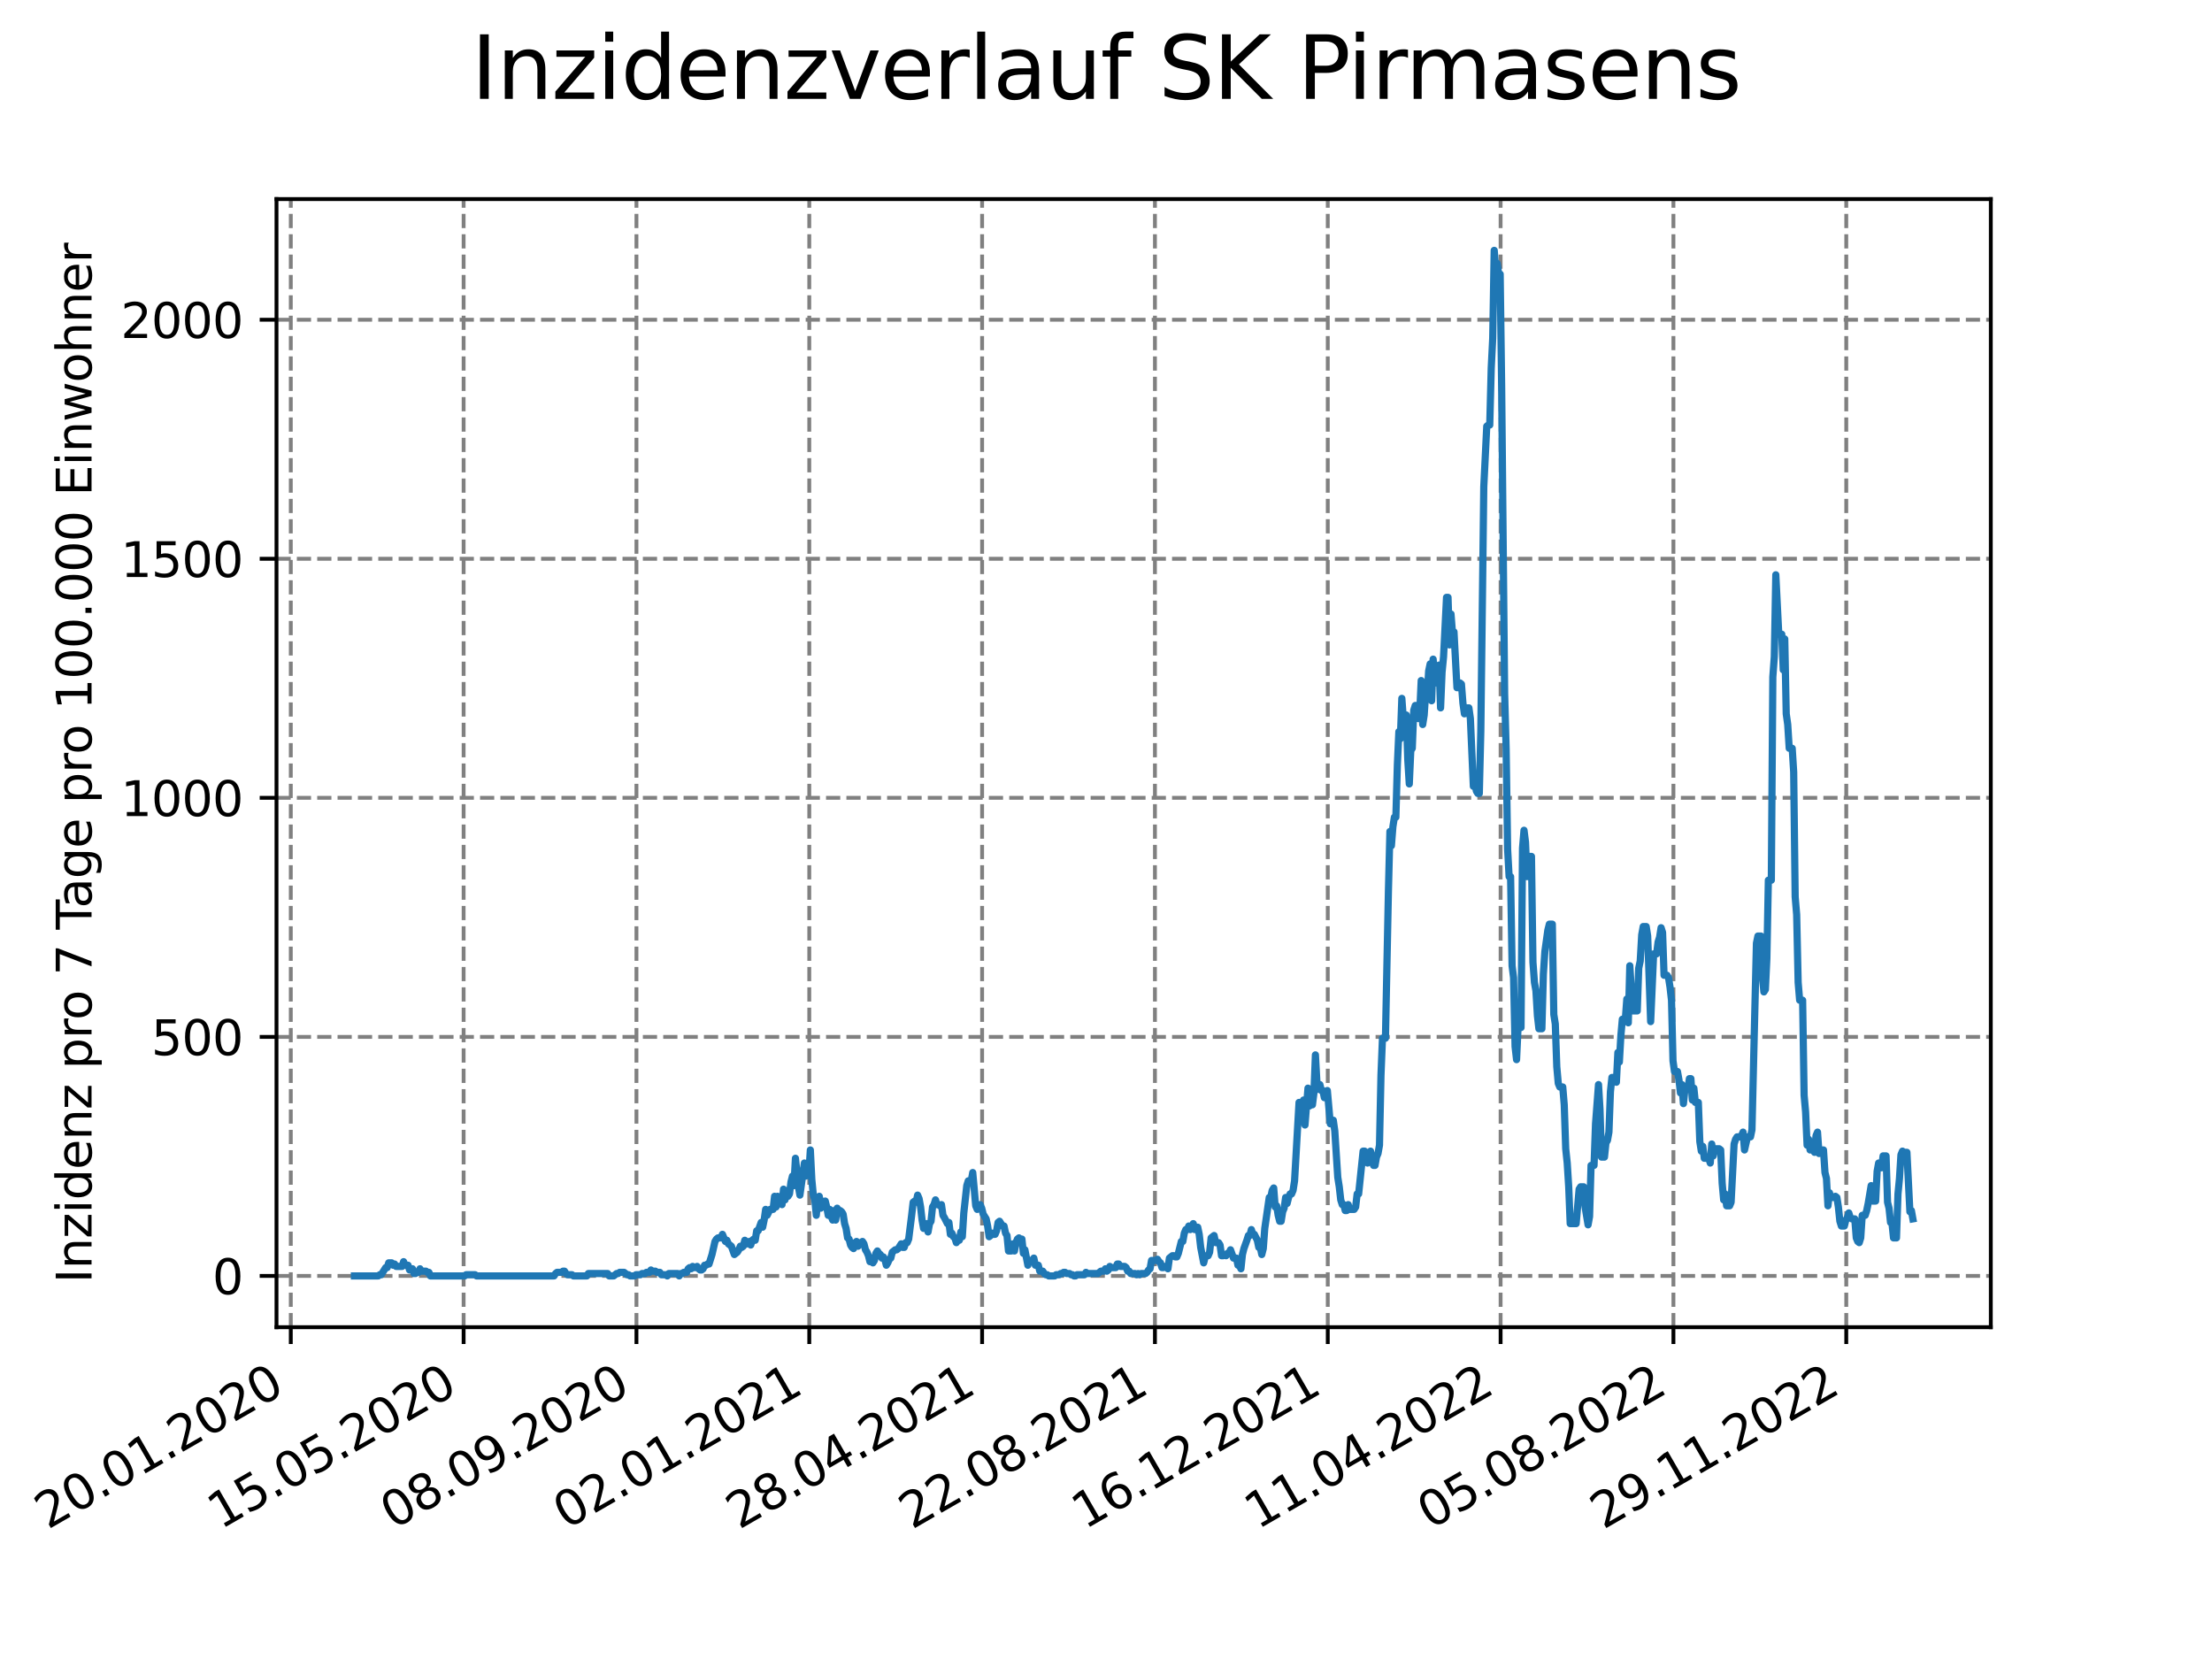 <?xml version="1.0" encoding="utf-8" standalone="no"?>
<!DOCTYPE svg PUBLIC "-//W3C//DTD SVG 1.1//EN"
  "http://www.w3.org/Graphics/SVG/1.1/DTD/svg11.dtd">
<svg xmlns:xlink="http://www.w3.org/1999/xlink" width="460.8pt" height="345.6pt" viewBox="0 0 460.8 345.6" xmlns="http://www.w3.org/2000/svg" version="1.1">
 <defs>
  <style type="text/css">*{stroke-linejoin: round; stroke-linecap: butt}</style>
 </defs>
 <g id="figure_1">
  <g id="patch_1">
   <path d="M 0 345.6 
L 460.8 345.6 
L 460.8 0 
L 0 0 
z
" style="fill: #ffffff"/>
  </g>
  <g id="axes_1">
   <g id="patch_2">
    <path d="M 57.6 276.48 
L 414.72 276.48 
L 414.72 41.472 
L 57.6 41.472 
z
" style="fill: #ffffff"/>
   </g>
   <g id="matplotlib.axis_1">
    <g id="xtick_1">
     <g id="line2d_1">
      <path d="M 60.577 276.48 
L 60.577 41.472 
" clip-path="url(#p8e676307d8)" style="fill: none; stroke-dasharray: 2.96,1.28; stroke-dashoffset: 0; stroke: #808080; stroke-width: 0.8"/>
     </g>
     <g id="line2d_2">
      <defs>
       <path id="m6c4a9c443d" d="M 0 0 
L 0 3.5 
" style="stroke: #000000; stroke-width: 0.8"/>
      </defs>
      <g>
       <use xlink:href="#m6c4a9c443d" x="60.577" y="276.48" style="stroke: #000000; stroke-width: 0.8"/>
      </g>
     </g>
     <g id="text_1">
      <!-- 20.01.2020 -->
      <g transform="translate(9.952 318.689) rotate(-30) scale(0.1 -0.1)">
       <defs>
        <path id="DejaVuSans-32" d="M 1228 531 
L 3431 531 
L 3431 0 
L 469 0 
L 469 531 
Q 828 903 1448 1529 
Q 2069 2156 2228 2338 
Q 2531 2678 2651 2914 
Q 2772 3150 2772 3378 
Q 2772 3750 2511 3984 
Q 2250 4219 1831 4219 
Q 1534 4219 1204 4116 
Q 875 4013 500 3803 
L 500 4441 
Q 881 4594 1212 4672 
Q 1544 4750 1819 4750 
Q 2544 4750 2975 4387 
Q 3406 4025 3406 3419 
Q 3406 3131 3298 2873 
Q 3191 2616 2906 2266 
Q 2828 2175 2409 1742 
Q 1991 1309 1228 531 
z
" transform="scale(0.016)"/>
        <path id="DejaVuSans-30" d="M 2034 4250 
Q 1547 4250 1301 3770 
Q 1056 3291 1056 2328 
Q 1056 1369 1301 889 
Q 1547 409 2034 409 
Q 2525 409 2770 889 
Q 3016 1369 3016 2328 
Q 3016 3291 2770 3770 
Q 2525 4250 2034 4250 
z
M 2034 4750 
Q 2819 4750 3233 4129 
Q 3647 3509 3647 2328 
Q 3647 1150 3233 529 
Q 2819 -91 2034 -91 
Q 1250 -91 836 529 
Q 422 1150 422 2328 
Q 422 3509 836 4129 
Q 1250 4750 2034 4750 
z
" transform="scale(0.016)"/>
        <path id="DejaVuSans-2e" d="M 684 794 
L 1344 794 
L 1344 0 
L 684 0 
L 684 794 
z
" transform="scale(0.016)"/>
        <path id="DejaVuSans-31" d="M 794 531 
L 1825 531 
L 1825 4091 
L 703 3866 
L 703 4441 
L 1819 4666 
L 2450 4666 
L 2450 531 
L 3481 531 
L 3481 0 
L 794 0 
L 794 531 
z
" transform="scale(0.016)"/>
       </defs>
       <use xlink:href="#DejaVuSans-32"/>
       <use xlink:href="#DejaVuSans-30" x="63.623"/>
       <use xlink:href="#DejaVuSans-2e" x="127.246"/>
       <use xlink:href="#DejaVuSans-30" x="159.033"/>
       <use xlink:href="#DejaVuSans-31" x="222.656"/>
       <use xlink:href="#DejaVuSans-2e" x="286.279"/>
       <use xlink:href="#DejaVuSans-32" x="318.066"/>
       <use xlink:href="#DejaVuSans-30" x="381.689"/>
       <use xlink:href="#DejaVuSans-32" x="445.312"/>
       <use xlink:href="#DejaVuSans-30" x="508.936"/>
      </g>
     </g>
    </g>
    <g id="xtick_2">
     <g id="line2d_3">
      <path d="M 96.581 276.48 
L 96.581 41.472 
" clip-path="url(#p8e676307d8)" style="fill: none; stroke-dasharray: 2.96,1.28; stroke-dashoffset: 0; stroke: #808080; stroke-width: 0.8"/>
     </g>
     <g id="line2d_4">
      <g>
       <use xlink:href="#m6c4a9c443d" x="96.581" y="276.48" style="stroke: #000000; stroke-width: 0.8"/>
      </g>
     </g>
     <g id="text_2">
      <!-- 15.05.2020 -->
      <g transform="translate(45.956 318.689) rotate(-30) scale(0.1 -0.1)">
       <defs>
        <path id="DejaVuSans-35" d="M 691 4666 
L 3169 4666 
L 3169 4134 
L 1269 4134 
L 1269 2991 
Q 1406 3038 1543 3061 
Q 1681 3084 1819 3084 
Q 2600 3084 3056 2656 
Q 3513 2228 3513 1497 
Q 3513 744 3044 326 
Q 2575 -91 1722 -91 
Q 1428 -91 1123 -41 
Q 819 9 494 109 
L 494 744 
Q 775 591 1075 516 
Q 1375 441 1709 441 
Q 2250 441 2565 725 
Q 2881 1009 2881 1497 
Q 2881 1984 2565 2268 
Q 2250 2553 1709 2553 
Q 1456 2553 1204 2497 
Q 953 2441 691 2322 
L 691 4666 
z
" transform="scale(0.016)"/>
       </defs>
       <use xlink:href="#DejaVuSans-31"/>
       <use xlink:href="#DejaVuSans-35" x="63.623"/>
       <use xlink:href="#DejaVuSans-2e" x="127.246"/>
       <use xlink:href="#DejaVuSans-30" x="159.033"/>
       <use xlink:href="#DejaVuSans-35" x="222.656"/>
       <use xlink:href="#DejaVuSans-2e" x="286.279"/>
       <use xlink:href="#DejaVuSans-32" x="318.066"/>
       <use xlink:href="#DejaVuSans-30" x="381.689"/>
       <use xlink:href="#DejaVuSans-32" x="445.312"/>
       <use xlink:href="#DejaVuSans-30" x="508.936"/>
      </g>
     </g>
    </g>
    <g id="xtick_3">
     <g id="line2d_5">
      <path d="M 132.585 276.48 
L 132.585 41.472 
" clip-path="url(#p8e676307d8)" style="fill: none; stroke-dasharray: 2.96,1.28; stroke-dashoffset: 0; stroke: #808080; stroke-width: 0.8"/>
     </g>
     <g id="line2d_6">
      <g>
       <use xlink:href="#m6c4a9c443d" x="132.585" y="276.48" style="stroke: #000000; stroke-width: 0.8"/>
      </g>
     </g>
     <g id="text_3">
      <!-- 08.09.2020 -->
      <g transform="translate(81.959 318.689) rotate(-30) scale(0.1 -0.1)">
       <defs>
        <path id="DejaVuSans-38" d="M 2034 2216 
Q 1584 2216 1326 1975 
Q 1069 1734 1069 1313 
Q 1069 891 1326 650 
Q 1584 409 2034 409 
Q 2484 409 2743 651 
Q 3003 894 3003 1313 
Q 3003 1734 2745 1975 
Q 2488 2216 2034 2216 
z
M 1403 2484 
Q 997 2584 770 2862 
Q 544 3141 544 3541 
Q 544 4100 942 4425 
Q 1341 4750 2034 4750 
Q 2731 4750 3128 4425 
Q 3525 4100 3525 3541 
Q 3525 3141 3298 2862 
Q 3072 2584 2669 2484 
Q 3125 2378 3379 2068 
Q 3634 1759 3634 1313 
Q 3634 634 3220 271 
Q 2806 -91 2034 -91 
Q 1263 -91 848 271 
Q 434 634 434 1313 
Q 434 1759 690 2068 
Q 947 2378 1403 2484 
z
M 1172 3481 
Q 1172 3119 1398 2916 
Q 1625 2713 2034 2713 
Q 2441 2713 2670 2916 
Q 2900 3119 2900 3481 
Q 2900 3844 2670 4047 
Q 2441 4250 2034 4250 
Q 1625 4250 1398 4047 
Q 1172 3844 1172 3481 
z
" transform="scale(0.016)"/>
        <path id="DejaVuSans-39" d="M 703 97 
L 703 672 
Q 941 559 1184 500 
Q 1428 441 1663 441 
Q 2288 441 2617 861 
Q 2947 1281 2994 2138 
Q 2813 1869 2534 1725 
Q 2256 1581 1919 1581 
Q 1219 1581 811 2004 
Q 403 2428 403 3163 
Q 403 3881 828 4315 
Q 1253 4750 1959 4750 
Q 2769 4750 3195 4129 
Q 3622 3509 3622 2328 
Q 3622 1225 3098 567 
Q 2575 -91 1691 -91 
Q 1453 -91 1209 -44 
Q 966 3 703 97 
z
M 1959 2075 
Q 2384 2075 2632 2365 
Q 2881 2656 2881 3163 
Q 2881 3666 2632 3958 
Q 2384 4250 1959 4250 
Q 1534 4250 1286 3958 
Q 1038 3666 1038 3163 
Q 1038 2656 1286 2365 
Q 1534 2075 1959 2075 
z
" transform="scale(0.016)"/>
       </defs>
       <use xlink:href="#DejaVuSans-30"/>
       <use xlink:href="#DejaVuSans-38" x="63.623"/>
       <use xlink:href="#DejaVuSans-2e" x="127.246"/>
       <use xlink:href="#DejaVuSans-30" x="159.033"/>
       <use xlink:href="#DejaVuSans-39" x="222.656"/>
       <use xlink:href="#DejaVuSans-2e" x="286.279"/>
       <use xlink:href="#DejaVuSans-32" x="318.066"/>
       <use xlink:href="#DejaVuSans-30" x="381.689"/>
       <use xlink:href="#DejaVuSans-32" x="445.312"/>
       <use xlink:href="#DejaVuSans-30" x="508.936"/>
      </g>
     </g>
    </g>
    <g id="xtick_4">
     <g id="line2d_7">
      <path d="M 168.588 276.48 
L 168.588 41.472 
" clip-path="url(#p8e676307d8)" style="fill: none; stroke-dasharray: 2.96,1.28; stroke-dashoffset: 0; stroke: #808080; stroke-width: 0.8"/>
     </g>
     <g id="line2d_8">
      <g>
       <use xlink:href="#m6c4a9c443d" x="168.588" y="276.48" style="stroke: #000000; stroke-width: 0.8"/>
      </g>
     </g>
     <g id="text_4">
      <!-- 02.01.2021 -->
      <g transform="translate(117.963 318.689) rotate(-30) scale(0.1 -0.1)">
       <use xlink:href="#DejaVuSans-30"/>
       <use xlink:href="#DejaVuSans-32" x="63.623"/>
       <use xlink:href="#DejaVuSans-2e" x="127.246"/>
       <use xlink:href="#DejaVuSans-30" x="159.033"/>
       <use xlink:href="#DejaVuSans-31" x="222.656"/>
       <use xlink:href="#DejaVuSans-2e" x="286.279"/>
       <use xlink:href="#DejaVuSans-32" x="318.066"/>
       <use xlink:href="#DejaVuSans-30" x="381.689"/>
       <use xlink:href="#DejaVuSans-32" x="445.312"/>
       <use xlink:href="#DejaVuSans-31" x="508.936"/>
      </g>
     </g>
    </g>
    <g id="xtick_5">
     <g id="line2d_9">
      <path d="M 204.592 276.48 
L 204.592 41.472 
" clip-path="url(#p8e676307d8)" style="fill: none; stroke-dasharray: 2.96,1.28; stroke-dashoffset: 0; stroke: #808080; stroke-width: 0.8"/>
     </g>
     <g id="line2d_10">
      <g>
       <use xlink:href="#m6c4a9c443d" x="204.592" y="276.48" style="stroke: #000000; stroke-width: 0.8"/>
      </g>
     </g>
     <g id="text_5">
      <!-- 28.04.2021 -->
      <g transform="translate(153.967 318.689) rotate(-30) scale(0.1 -0.1)">
       <defs>
        <path id="DejaVuSans-34" d="M 2419 4116 
L 825 1625 
L 2419 1625 
L 2419 4116 
z
M 2253 4666 
L 3047 4666 
L 3047 1625 
L 3713 1625 
L 3713 1100 
L 3047 1100 
L 3047 0 
L 2419 0 
L 2419 1100 
L 313 1100 
L 313 1709 
L 2253 4666 
z
" transform="scale(0.016)"/>
       </defs>
       <use xlink:href="#DejaVuSans-32"/>
       <use xlink:href="#DejaVuSans-38" x="63.623"/>
       <use xlink:href="#DejaVuSans-2e" x="127.246"/>
       <use xlink:href="#DejaVuSans-30" x="159.033"/>
       <use xlink:href="#DejaVuSans-34" x="222.656"/>
       <use xlink:href="#DejaVuSans-2e" x="286.279"/>
       <use xlink:href="#DejaVuSans-32" x="318.066"/>
       <use xlink:href="#DejaVuSans-30" x="381.689"/>
       <use xlink:href="#DejaVuSans-32" x="445.312"/>
       <use xlink:href="#DejaVuSans-31" x="508.936"/>
      </g>
     </g>
    </g>
    <g id="xtick_6">
     <g id="line2d_11">
      <path d="M 240.596 276.48 
L 240.596 41.472 
" clip-path="url(#p8e676307d8)" style="fill: none; stroke-dasharray: 2.96,1.28; stroke-dashoffset: 0; stroke: #808080; stroke-width: 0.8"/>
     </g>
     <g id="line2d_12">
      <g>
       <use xlink:href="#m6c4a9c443d" x="240.596" y="276.48" style="stroke: #000000; stroke-width: 0.8"/>
      </g>
     </g>
     <g id="text_6">
      <!-- 22.08.2021 -->
      <g transform="translate(189.971 318.689) rotate(-30) scale(0.1 -0.1)">
       <use xlink:href="#DejaVuSans-32"/>
       <use xlink:href="#DejaVuSans-32" x="63.623"/>
       <use xlink:href="#DejaVuSans-2e" x="127.246"/>
       <use xlink:href="#DejaVuSans-30" x="159.033"/>
       <use xlink:href="#DejaVuSans-38" x="222.656"/>
       <use xlink:href="#DejaVuSans-2e" x="286.279"/>
       <use xlink:href="#DejaVuSans-32" x="318.066"/>
       <use xlink:href="#DejaVuSans-30" x="381.689"/>
       <use xlink:href="#DejaVuSans-32" x="445.312"/>
       <use xlink:href="#DejaVuSans-31" x="508.936"/>
      </g>
     </g>
    </g>
    <g id="xtick_7">
     <g id="line2d_13">
      <path d="M 276.6 276.48 
L 276.6 41.472 
" clip-path="url(#p8e676307d8)" style="fill: none; stroke-dasharray: 2.96,1.28; stroke-dashoffset: 0; stroke: #808080; stroke-width: 0.8"/>
     </g>
     <g id="line2d_14">
      <g>
       <use xlink:href="#m6c4a9c443d" x="276.6" y="276.48" style="stroke: #000000; stroke-width: 0.8"/>
      </g>
     </g>
     <g id="text_7">
      <!-- 16.12.2021 -->
      <g transform="translate(225.974 318.689) rotate(-30) scale(0.1 -0.1)">
       <defs>
        <path id="DejaVuSans-36" d="M 2113 2584 
Q 1688 2584 1439 2293 
Q 1191 2003 1191 1497 
Q 1191 994 1439 701 
Q 1688 409 2113 409 
Q 2538 409 2786 701 
Q 3034 994 3034 1497 
Q 3034 2003 2786 2293 
Q 2538 2584 2113 2584 
z
M 3366 4563 
L 3366 3988 
Q 3128 4100 2886 4159 
Q 2644 4219 2406 4219 
Q 1781 4219 1451 3797 
Q 1122 3375 1075 2522 
Q 1259 2794 1537 2939 
Q 1816 3084 2150 3084 
Q 2853 3084 3261 2657 
Q 3669 2231 3669 1497 
Q 3669 778 3244 343 
Q 2819 -91 2113 -91 
Q 1303 -91 875 529 
Q 447 1150 447 2328 
Q 447 3434 972 4092 
Q 1497 4750 2381 4750 
Q 2619 4750 2861 4703 
Q 3103 4656 3366 4563 
z
" transform="scale(0.016)"/>
       </defs>
       <use xlink:href="#DejaVuSans-31"/>
       <use xlink:href="#DejaVuSans-36" x="63.623"/>
       <use xlink:href="#DejaVuSans-2e" x="127.246"/>
       <use xlink:href="#DejaVuSans-31" x="159.033"/>
       <use xlink:href="#DejaVuSans-32" x="222.656"/>
       <use xlink:href="#DejaVuSans-2e" x="286.279"/>
       <use xlink:href="#DejaVuSans-32" x="318.066"/>
       <use xlink:href="#DejaVuSans-30" x="381.689"/>
       <use xlink:href="#DejaVuSans-32" x="445.312"/>
       <use xlink:href="#DejaVuSans-31" x="508.936"/>
      </g>
     </g>
    </g>
    <g id="xtick_8">
     <g id="line2d_15">
      <path d="M 312.603 276.48 
L 312.603 41.472 
" clip-path="url(#p8e676307d8)" style="fill: none; stroke-dasharray: 2.96,1.28; stroke-dashoffset: 0; stroke: #808080; stroke-width: 0.8"/>
     </g>
     <g id="line2d_16">
      <g>
       <use xlink:href="#m6c4a9c443d" x="312.603" y="276.48" style="stroke: #000000; stroke-width: 0.8"/>
      </g>
     </g>
     <g id="text_8">
      <!-- 11.04.2022 -->
      <g transform="translate(261.978 318.689) rotate(-30) scale(0.1 -0.1)">
       <use xlink:href="#DejaVuSans-31"/>
       <use xlink:href="#DejaVuSans-31" x="63.623"/>
       <use xlink:href="#DejaVuSans-2e" x="127.246"/>
       <use xlink:href="#DejaVuSans-30" x="159.033"/>
       <use xlink:href="#DejaVuSans-34" x="222.656"/>
       <use xlink:href="#DejaVuSans-2e" x="286.279"/>
       <use xlink:href="#DejaVuSans-32" x="318.066"/>
       <use xlink:href="#DejaVuSans-30" x="381.689"/>
       <use xlink:href="#DejaVuSans-32" x="445.312"/>
       <use xlink:href="#DejaVuSans-32" x="508.936"/>
      </g>
     </g>
    </g>
    <g id="xtick_9">
     <g id="line2d_17">
      <path d="M 348.607 276.48 
L 348.607 41.472 
" clip-path="url(#p8e676307d8)" style="fill: none; stroke-dasharray: 2.96,1.28; stroke-dashoffset: 0; stroke: #808080; stroke-width: 0.8"/>
     </g>
     <g id="line2d_18">
      <g>
       <use xlink:href="#m6c4a9c443d" x="348.607" y="276.48" style="stroke: #000000; stroke-width: 0.8"/>
      </g>
     </g>
     <g id="text_9">
      <!-- 05.08.2022 -->
      <g transform="translate(297.982 318.689) rotate(-30) scale(0.1 -0.1)">
       <use xlink:href="#DejaVuSans-30"/>
       <use xlink:href="#DejaVuSans-35" x="63.623"/>
       <use xlink:href="#DejaVuSans-2e" x="127.246"/>
       <use xlink:href="#DejaVuSans-30" x="159.033"/>
       <use xlink:href="#DejaVuSans-38" x="222.656"/>
       <use xlink:href="#DejaVuSans-2e" x="286.279"/>
       <use xlink:href="#DejaVuSans-32" x="318.066"/>
       <use xlink:href="#DejaVuSans-30" x="381.689"/>
       <use xlink:href="#DejaVuSans-32" x="445.312"/>
       <use xlink:href="#DejaVuSans-32" x="508.936"/>
      </g>
     </g>
    </g>
    <g id="xtick_10">
     <g id="line2d_19">
      <path d="M 384.611 276.48 
L 384.611 41.472 
" clip-path="url(#p8e676307d8)" style="fill: none; stroke-dasharray: 2.96,1.28; stroke-dashoffset: 0; stroke: #808080; stroke-width: 0.8"/>
     </g>
     <g id="line2d_20">
      <g>
       <use xlink:href="#m6c4a9c443d" x="384.611" y="276.48" style="stroke: #000000; stroke-width: 0.8"/>
      </g>
     </g>
     <g id="text_10">
      <!-- 29.11.2022 -->
      <g transform="translate(333.986 318.689) rotate(-30) scale(0.1 -0.1)">
       <use xlink:href="#DejaVuSans-32"/>
       <use xlink:href="#DejaVuSans-39" x="63.623"/>
       <use xlink:href="#DejaVuSans-2e" x="127.246"/>
       <use xlink:href="#DejaVuSans-31" x="159.033"/>
       <use xlink:href="#DejaVuSans-31" x="222.656"/>
       <use xlink:href="#DejaVuSans-2e" x="286.279"/>
       <use xlink:href="#DejaVuSans-32" x="318.066"/>
       <use xlink:href="#DejaVuSans-30" x="381.689"/>
       <use xlink:href="#DejaVuSans-32" x="445.312"/>
       <use xlink:href="#DejaVuSans-32" x="508.936"/>
      </g>
     </g>
    </g>
   </g>
   <g id="matplotlib.axis_2">
    <g id="ytick_1">
     <g id="line2d_21">
      <path d="M 57.6 265.798 
L 414.72 265.798 
" clip-path="url(#p8e676307d8)" style="fill: none; stroke-dasharray: 2.96,1.28; stroke-dashoffset: 0; stroke: #808080; stroke-width: 0.8"/>
     </g>
     <g id="line2d_22">
      <defs>
       <path id="m733d2c87c8" d="M 0 0 
L -3.5 0 
" style="stroke: #000000; stroke-width: 0.8"/>
      </defs>
      <g>
       <use xlink:href="#m733d2c87c8" x="57.6" y="265.798" style="stroke: #000000; stroke-width: 0.8"/>
      </g>
     </g>
     <g id="text_11">
      <!-- 0 -->
      <g transform="translate(44.237 269.597) scale(0.1 -0.1)">
       <use xlink:href="#DejaVuSans-30"/>
      </g>
     </g>
    </g>
    <g id="ytick_2">
     <g id="line2d_23">
      <path d="M 57.6 216 
L 414.72 216 
" clip-path="url(#p8e676307d8)" style="fill: none; stroke-dasharray: 2.96,1.28; stroke-dashoffset: 0; stroke: #808080; stroke-width: 0.8"/>
     </g>
     <g id="line2d_24">
      <g>
       <use xlink:href="#m733d2c87c8" x="57.6" y="216" style="stroke: #000000; stroke-width: 0.8"/>
      </g>
     </g>
     <g id="text_12">
      <!-- 500 -->
      <g transform="translate(31.512 219.799) scale(0.1 -0.1)">
       <use xlink:href="#DejaVuSans-35"/>
       <use xlink:href="#DejaVuSans-30" x="63.623"/>
       <use xlink:href="#DejaVuSans-30" x="127.246"/>
      </g>
     </g>
    </g>
    <g id="ytick_3">
     <g id="line2d_25">
      <path d="M 57.6 166.202 
L 414.72 166.202 
" clip-path="url(#p8e676307d8)" style="fill: none; stroke-dasharray: 2.96,1.28; stroke-dashoffset: 0; stroke: #808080; stroke-width: 0.8"/>
     </g>
     <g id="line2d_26">
      <g>
       <use xlink:href="#m733d2c87c8" x="57.6" y="166.202" style="stroke: #000000; stroke-width: 0.8"/>
      </g>
     </g>
     <g id="text_13">
      <!-- 1000 -->
      <g transform="translate(25.15 170.001) scale(0.1 -0.1)">
       <use xlink:href="#DejaVuSans-31"/>
       <use xlink:href="#DejaVuSans-30" x="63.623"/>
       <use xlink:href="#DejaVuSans-30" x="127.246"/>
       <use xlink:href="#DejaVuSans-30" x="190.869"/>
      </g>
     </g>
    </g>
    <g id="ytick_4">
     <g id="line2d_27">
      <path d="M 57.6 116.404 
L 414.72 116.404 
" clip-path="url(#p8e676307d8)" style="fill: none; stroke-dasharray: 2.96,1.28; stroke-dashoffset: 0; stroke: #808080; stroke-width: 0.8"/>
     </g>
     <g id="line2d_28">
      <g>
       <use xlink:href="#m733d2c87c8" x="57.6" y="116.404" style="stroke: #000000; stroke-width: 0.8"/>
      </g>
     </g>
     <g id="text_14">
      <!-- 1500 -->
      <g transform="translate(25.15 120.204) scale(0.1 -0.1)">
       <use xlink:href="#DejaVuSans-31"/>
       <use xlink:href="#DejaVuSans-35" x="63.623"/>
       <use xlink:href="#DejaVuSans-30" x="127.246"/>
       <use xlink:href="#DejaVuSans-30" x="190.869"/>
      </g>
     </g>
    </g>
    <g id="ytick_5">
     <g id="line2d_29">
      <path d="M 57.6 66.607 
L 414.72 66.607 
" clip-path="url(#p8e676307d8)" style="fill: none; stroke-dasharray: 2.96,1.28; stroke-dashoffset: 0; stroke: #808080; stroke-width: 0.8"/>
     </g>
     <g id="line2d_30">
      <g>
       <use xlink:href="#m733d2c87c8" x="57.6" y="66.607" style="stroke: #000000; stroke-width: 0.8"/>
      </g>
     </g>
     <g id="text_15">
      <!-- 2000 -->
      <g transform="translate(25.15 70.406) scale(0.1 -0.1)">
       <use xlink:href="#DejaVuSans-32"/>
       <use xlink:href="#DejaVuSans-30" x="63.623"/>
       <use xlink:href="#DejaVuSans-30" x="127.246"/>
       <use xlink:href="#DejaVuSans-30" x="190.869"/>
      </g>
     </g>
    </g>
    <g id="text_16">
     <!-- Inzidenz pro 7 Tage pro 100.000 Einwohner -->
     <g transform="translate(19.07 267.301) rotate(-90) scale(0.1 -0.1)">
      <defs>
       <path id="DejaVuSans-49" d="M 628 4666 
L 1259 4666 
L 1259 0 
L 628 0 
L 628 4666 
z
" transform="scale(0.016)"/>
       <path id="DejaVuSans-6e" d="M 3513 2113 
L 3513 0 
L 2938 0 
L 2938 2094 
Q 2938 2591 2744 2837 
Q 2550 3084 2163 3084 
Q 1697 3084 1428 2787 
Q 1159 2491 1159 1978 
L 1159 0 
L 581 0 
L 581 3500 
L 1159 3500 
L 1159 2956 
Q 1366 3272 1645 3428 
Q 1925 3584 2291 3584 
Q 2894 3584 3203 3211 
Q 3513 2838 3513 2113 
z
" transform="scale(0.016)"/>
       <path id="DejaVuSans-7a" d="M 353 3500 
L 3084 3500 
L 3084 2975 
L 922 459 
L 3084 459 
L 3084 0 
L 275 0 
L 275 525 
L 2438 3041 
L 353 3041 
L 353 3500 
z
" transform="scale(0.016)"/>
       <path id="DejaVuSans-69" d="M 603 3500 
L 1178 3500 
L 1178 0 
L 603 0 
L 603 3500 
z
M 603 4863 
L 1178 4863 
L 1178 4134 
L 603 4134 
L 603 4863 
z
" transform="scale(0.016)"/>
       <path id="DejaVuSans-64" d="M 2906 2969 
L 2906 4863 
L 3481 4863 
L 3481 0 
L 2906 0 
L 2906 525 
Q 2725 213 2448 61 
Q 2172 -91 1784 -91 
Q 1150 -91 751 415 
Q 353 922 353 1747 
Q 353 2572 751 3078 
Q 1150 3584 1784 3584 
Q 2172 3584 2448 3432 
Q 2725 3281 2906 2969 
z
M 947 1747 
Q 947 1113 1208 752 
Q 1469 391 1925 391 
Q 2381 391 2643 752 
Q 2906 1113 2906 1747 
Q 2906 2381 2643 2742 
Q 2381 3103 1925 3103 
Q 1469 3103 1208 2742 
Q 947 2381 947 1747 
z
" transform="scale(0.016)"/>
       <path id="DejaVuSans-65" d="M 3597 1894 
L 3597 1613 
L 953 1613 
Q 991 1019 1311 708 
Q 1631 397 2203 397 
Q 2534 397 2845 478 
Q 3156 559 3463 722 
L 3463 178 
Q 3153 47 2828 -22 
Q 2503 -91 2169 -91 
Q 1331 -91 842 396 
Q 353 884 353 1716 
Q 353 2575 817 3079 
Q 1281 3584 2069 3584 
Q 2775 3584 3186 3129 
Q 3597 2675 3597 1894 
z
M 3022 2063 
Q 3016 2534 2758 2815 
Q 2500 3097 2075 3097 
Q 1594 3097 1305 2825 
Q 1016 2553 972 2059 
L 3022 2063 
z
" transform="scale(0.016)"/>
       <path id="DejaVuSans-20" transform="scale(0.016)"/>
       <path id="DejaVuSans-70" d="M 1159 525 
L 1159 -1331 
L 581 -1331 
L 581 3500 
L 1159 3500 
L 1159 2969 
Q 1341 3281 1617 3432 
Q 1894 3584 2278 3584 
Q 2916 3584 3314 3078 
Q 3713 2572 3713 1747 
Q 3713 922 3314 415 
Q 2916 -91 2278 -91 
Q 1894 -91 1617 61 
Q 1341 213 1159 525 
z
M 3116 1747 
Q 3116 2381 2855 2742 
Q 2594 3103 2138 3103 
Q 1681 3103 1420 2742 
Q 1159 2381 1159 1747 
Q 1159 1113 1420 752 
Q 1681 391 2138 391 
Q 2594 391 2855 752 
Q 3116 1113 3116 1747 
z
" transform="scale(0.016)"/>
       <path id="DejaVuSans-72" d="M 2631 2963 
Q 2534 3019 2420 3045 
Q 2306 3072 2169 3072 
Q 1681 3072 1420 2755 
Q 1159 2438 1159 1844 
L 1159 0 
L 581 0 
L 581 3500 
L 1159 3500 
L 1159 2956 
Q 1341 3275 1631 3429 
Q 1922 3584 2338 3584 
Q 2397 3584 2469 3576 
Q 2541 3569 2628 3553 
L 2631 2963 
z
" transform="scale(0.016)"/>
       <path id="DejaVuSans-6f" d="M 1959 3097 
Q 1497 3097 1228 2736 
Q 959 2375 959 1747 
Q 959 1119 1226 758 
Q 1494 397 1959 397 
Q 2419 397 2687 759 
Q 2956 1122 2956 1747 
Q 2956 2369 2687 2733 
Q 2419 3097 1959 3097 
z
M 1959 3584 
Q 2709 3584 3137 3096 
Q 3566 2609 3566 1747 
Q 3566 888 3137 398 
Q 2709 -91 1959 -91 
Q 1206 -91 779 398 
Q 353 888 353 1747 
Q 353 2609 779 3096 
Q 1206 3584 1959 3584 
z
" transform="scale(0.016)"/>
       <path id="DejaVuSans-37" d="M 525 4666 
L 3525 4666 
L 3525 4397 
L 1831 0 
L 1172 0 
L 2766 4134 
L 525 4134 
L 525 4666 
z
" transform="scale(0.016)"/>
       <path id="DejaVuSans-54" d="M -19 4666 
L 3928 4666 
L 3928 4134 
L 2272 4134 
L 2272 0 
L 1638 0 
L 1638 4134 
L -19 4134 
L -19 4666 
z
" transform="scale(0.016)"/>
       <path id="DejaVuSans-61" d="M 2194 1759 
Q 1497 1759 1228 1600 
Q 959 1441 959 1056 
Q 959 750 1161 570 
Q 1363 391 1709 391 
Q 2188 391 2477 730 
Q 2766 1069 2766 1631 
L 2766 1759 
L 2194 1759 
z
M 3341 1997 
L 3341 0 
L 2766 0 
L 2766 531 
Q 2569 213 2275 61 
Q 1981 -91 1556 -91 
Q 1019 -91 701 211 
Q 384 513 384 1019 
Q 384 1609 779 1909 
Q 1175 2209 1959 2209 
L 2766 2209 
L 2766 2266 
Q 2766 2663 2505 2880 
Q 2244 3097 1772 3097 
Q 1472 3097 1187 3025 
Q 903 2953 641 2809 
L 641 3341 
Q 956 3463 1253 3523 
Q 1550 3584 1831 3584 
Q 2591 3584 2966 3190 
Q 3341 2797 3341 1997 
z
" transform="scale(0.016)"/>
       <path id="DejaVuSans-67" d="M 2906 1791 
Q 2906 2416 2648 2759 
Q 2391 3103 1925 3103 
Q 1463 3103 1205 2759 
Q 947 2416 947 1791 
Q 947 1169 1205 825 
Q 1463 481 1925 481 
Q 2391 481 2648 825 
Q 2906 1169 2906 1791 
z
M 3481 434 
Q 3481 -459 3084 -895 
Q 2688 -1331 1869 -1331 
Q 1566 -1331 1297 -1286 
Q 1028 -1241 775 -1147 
L 775 -588 
Q 1028 -725 1275 -790 
Q 1522 -856 1778 -856 
Q 2344 -856 2625 -561 
Q 2906 -266 2906 331 
L 2906 616 
Q 2728 306 2450 153 
Q 2172 0 1784 0 
Q 1141 0 747 490 
Q 353 981 353 1791 
Q 353 2603 747 3093 
Q 1141 3584 1784 3584 
Q 2172 3584 2450 3431 
Q 2728 3278 2906 2969 
L 2906 3500 
L 3481 3500 
L 3481 434 
z
" transform="scale(0.016)"/>
       <path id="DejaVuSans-45" d="M 628 4666 
L 3578 4666 
L 3578 4134 
L 1259 4134 
L 1259 2753 
L 3481 2753 
L 3481 2222 
L 1259 2222 
L 1259 531 
L 3634 531 
L 3634 0 
L 628 0 
L 628 4666 
z
" transform="scale(0.016)"/>
       <path id="DejaVuSans-77" d="M 269 3500 
L 844 3500 
L 1563 769 
L 2278 3500 
L 2956 3500 
L 3675 769 
L 4391 3500 
L 4966 3500 
L 4050 0 
L 3372 0 
L 2619 2869 
L 1863 0 
L 1184 0 
L 269 3500 
z
" transform="scale(0.016)"/>
       <path id="DejaVuSans-68" d="M 3513 2113 
L 3513 0 
L 2938 0 
L 2938 2094 
Q 2938 2591 2744 2837 
Q 2550 3084 2163 3084 
Q 1697 3084 1428 2787 
Q 1159 2491 1159 1978 
L 1159 0 
L 581 0 
L 581 4863 
L 1159 4863 
L 1159 2956 
Q 1366 3272 1645 3428 
Q 1925 3584 2291 3584 
Q 2894 3584 3203 3211 
Q 3513 2838 3513 2113 
z
" transform="scale(0.016)"/>
      </defs>
      <use xlink:href="#DejaVuSans-49"/>
      <use xlink:href="#DejaVuSans-6e" x="29.492"/>
      <use xlink:href="#DejaVuSans-7a" x="92.871"/>
      <use xlink:href="#DejaVuSans-69" x="145.361"/>
      <use xlink:href="#DejaVuSans-64" x="173.145"/>
      <use xlink:href="#DejaVuSans-65" x="236.621"/>
      <use xlink:href="#DejaVuSans-6e" x="298.145"/>
      <use xlink:href="#DejaVuSans-7a" x="361.523"/>
      <use xlink:href="#DejaVuSans-20" x="414.014"/>
      <use xlink:href="#DejaVuSans-70" x="445.801"/>
      <use xlink:href="#DejaVuSans-72" x="509.277"/>
      <use xlink:href="#DejaVuSans-6f" x="548.141"/>
      <use xlink:href="#DejaVuSans-20" x="609.322"/>
      <use xlink:href="#DejaVuSans-37" x="641.109"/>
      <use xlink:href="#DejaVuSans-20" x="704.732"/>
      <use xlink:href="#DejaVuSans-54" x="736.52"/>
      <use xlink:href="#DejaVuSans-61" x="781.104"/>
      <use xlink:href="#DejaVuSans-67" x="842.383"/>
      <use xlink:href="#DejaVuSans-65" x="905.859"/>
      <use xlink:href="#DejaVuSans-20" x="967.383"/>
      <use xlink:href="#DejaVuSans-70" x="999.17"/>
      <use xlink:href="#DejaVuSans-72" x="1062.646"/>
      <use xlink:href="#DejaVuSans-6f" x="1101.51"/>
      <use xlink:href="#DejaVuSans-20" x="1162.691"/>
      <use xlink:href="#DejaVuSans-31" x="1194.479"/>
      <use xlink:href="#DejaVuSans-30" x="1258.102"/>
      <use xlink:href="#DejaVuSans-30" x="1321.725"/>
      <use xlink:href="#DejaVuSans-2e" x="1385.348"/>
      <use xlink:href="#DejaVuSans-30" x="1417.135"/>
      <use xlink:href="#DejaVuSans-30" x="1480.758"/>
      <use xlink:href="#DejaVuSans-30" x="1544.381"/>
      <use xlink:href="#DejaVuSans-20" x="1608.004"/>
      <use xlink:href="#DejaVuSans-45" x="1639.791"/>
      <use xlink:href="#DejaVuSans-69" x="1702.975"/>
      <use xlink:href="#DejaVuSans-6e" x="1730.758"/>
      <use xlink:href="#DejaVuSans-77" x="1794.137"/>
      <use xlink:href="#DejaVuSans-6f" x="1875.924"/>
      <use xlink:href="#DejaVuSans-68" x="1937.105"/>
      <use xlink:href="#DejaVuSans-6e" x="2000.484"/>
      <use xlink:href="#DejaVuSans-65" x="2063.863"/>
      <use xlink:href="#DejaVuSans-72" x="2125.387"/>
     </g>
    </g>
   </g>
   <g id="line2d_31">
    <path d="M 73.833 265.798 
L 78.799 265.798 
L 79.109 265.55 
L 79.42 265.55 
L 80.351 264.065 
L 80.661 264.065 
L 80.971 263.075 
L 81.592 263.075 
L 81.903 263.57 
L 82.213 263.322 
L 82.523 263.817 
L 83.765 263.817 
L 84.075 262.827 
L 84.386 263.57 
L 85.006 263.57 
L 85.317 264.56 
L 85.627 264.312 
L 85.937 264.312 
L 86.248 265.303 
L 86.558 265.303 
L 86.869 265.055 
L 87.179 265.055 
L 87.489 264.312 
L 87.8 264.808 
L 88.731 264.808 
L 89.041 265.055 
L 89.352 265.055 
L 89.662 265.798 
L 96.801 265.798 
L 97.111 265.55 
L 98.973 265.55 
L 99.284 265.798 
L 115.423 265.798 
L 115.734 265.303 
L 116.044 265.055 
L 116.975 265.055 
L 117.286 264.808 
L 117.596 264.808 
L 117.906 265.303 
L 118.217 265.55 
L 119.148 265.55 
L 119.458 265.798 
L 122.252 265.798 
L 122.562 265.303 
L 126.597 265.303 
L 126.907 265.798 
L 127.838 265.798 
L 128.459 265.303 
L 128.769 265.303 
L 129.08 265.055 
L 130.011 265.055 
L 130.632 265.55 
L 130.942 265.55 
L 131.253 265.798 
L 132.184 265.798 
L 132.494 265.55 
L 133.425 265.55 
L 133.736 265.303 
L 134.356 265.303 
L 134.667 265.055 
L 135.287 265.055 
L 135.598 264.56 
L 135.908 264.808 
L 136.529 264.808 
L 136.839 265.055 
L 137.46 265.055 
L 137.77 265.55 
L 138.702 265.55 
L 139.012 265.798 
L 139.322 265.303 
L 141.185 265.303 
L 141.495 265.798 
L 141.805 265.303 
L 142.116 265.303 
L 142.426 265.055 
L 143.047 265.055 
L 143.357 264.312 
L 143.668 264.065 
L 143.978 264.312 
L 144.288 263.817 
L 144.599 264.065 
L 144.909 264.065 
L 145.219 263.817 
L 145.53 264.312 
L 145.84 264.56 
L 146.151 264.56 
L 146.461 264.312 
L 146.771 263.57 
L 147.082 263.57 
L 147.392 263.322 
L 147.702 263.322 
L 148.323 261.342 
L 148.944 258.619 
L 149.254 258.123 
L 149.565 257.876 
L 150.186 257.876 
L 150.496 257.133 
L 151.117 258.619 
L 151.427 258.371 
L 151.737 259.114 
L 152.358 259.609 
L 152.979 261.342 
L 153.6 260.847 
L 153.91 260.352 
L 154.22 259.609 
L 154.531 259.856 
L 154.841 259.609 
L 155.152 258.371 
L 155.462 259.114 
L 155.772 259.114 
L 156.083 258.619 
L 156.393 259.361 
L 156.703 258.371 
L 157.014 258.123 
L 157.324 258.371 
L 157.635 256.391 
L 157.945 256.391 
L 158.566 254.658 
L 158.876 255.648 
L 159.186 254.163 
L 159.497 251.935 
L 159.807 253.172 
L 160.428 251.935 
L 161.049 251.935 
L 161.359 249.211 
L 161.669 251.439 
L 161.98 249.211 
L 162.29 249.706 
L 162.601 249.954 
L 162.911 250.944 
L 163.221 247.726 
L 163.532 249.954 
L 163.842 248.221 
L 164.152 249.211 
L 164.463 248.716 
L 164.773 246.241 
L 165.084 245.003 
L 165.394 246.983 
L 165.704 241.289 
L 166.325 247.231 
L 166.636 248.964 
L 167.567 242.28 
L 167.877 245.003 
L 168.187 244.508 
L 168.498 244.508 
L 168.808 239.557 
L 169.119 245.746 
L 169.429 248.964 
L 169.739 249.954 
L 170.05 253.172 
L 170.36 249.706 
L 170.67 249.211 
L 170.981 251.687 
L 171.291 250.202 
L 171.602 250.944 
L 171.912 250.202 
L 172.222 251.439 
L 172.533 253.172 
L 172.843 251.935 
L 173.153 253.42 
L 173.464 254.163 
L 173.774 252.182 
L 174.085 254.163 
L 174.395 251.687 
L 174.705 252.677 
L 175.016 252.182 
L 175.326 252.43 
L 175.636 252.925 
L 175.947 254.905 
L 176.257 255.895 
L 176.568 257.876 
L 176.878 258.123 
L 177.188 259.361 
L 177.499 259.856 
L 177.809 260.104 
L 178.119 258.866 
L 178.43 258.619 
L 178.74 259.609 
L 179.051 258.866 
L 179.361 259.114 
L 179.671 258.619 
L 179.982 259.114 
L 180.292 260.352 
L 180.602 260.847 
L 180.913 261.589 
L 181.223 262.827 
L 181.534 262.827 
L 181.844 263.075 
L 182.154 262.58 
L 182.465 261.094 
L 182.775 260.599 
L 183.085 261.094 
L 183.396 261.342 
L 183.706 262.084 
L 184.017 261.837 
L 184.327 262.332 
L 184.637 263.57 
L 184.948 263.075 
L 185.258 262.332 
L 185.569 262.084 
L 185.879 260.847 
L 186.5 260.352 
L 186.81 260.352 
L 187.12 260.104 
L 187.741 259.114 
L 188.052 259.856 
L 188.362 259.856 
L 188.672 258.866 
L 188.983 258.866 
L 189.293 258.123 
L 189.914 253.172 
L 190.224 250.449 
L 190.535 250.202 
L 190.845 250.449 
L 191.155 248.964 
L 191.466 249.706 
L 191.776 251.439 
L 192.086 254.163 
L 192.397 255.895 
L 193.018 254.905 
L 193.328 256.638 
L 193.638 254.905 
L 193.949 254.41 
L 194.259 251.439 
L 194.569 250.944 
L 194.88 249.954 
L 195.19 250.944 
L 195.501 250.944 
L 195.811 251.192 
L 196.121 250.944 
L 196.432 253.172 
L 196.742 253.667 
L 197.363 254.905 
L 197.673 254.658 
L 197.984 257.133 
L 198.294 256.886 
L 198.604 257.628 
L 198.915 257.876 
L 199.225 258.866 
L 199.535 258.371 
L 199.846 258.371 
L 200.156 256.638 
L 200.467 257.628 
L 200.777 252.677 
L 201.398 246.983 
L 201.708 245.993 
L 202.019 246.241 
L 202.329 245.993 
L 202.639 244.26 
L 203.26 251.192 
L 203.57 251.935 
L 203.881 251.192 
L 204.191 250.944 
L 204.502 251.687 
L 204.812 252.925 
L 205.433 253.915 
L 205.743 255.4 
L 206.053 257.628 
L 206.364 257.381 
L 206.674 256.886 
L 206.985 257.133 
L 207.295 257.133 
L 207.605 256.391 
L 207.916 254.658 
L 208.226 254.41 
L 208.847 255.4 
L 209.157 255.4 
L 209.468 256.886 
L 209.778 257.381 
L 210.088 260.599 
L 210.709 260.599 
L 211.019 259.114 
L 211.33 260.599 
L 211.64 258.866 
L 211.951 258.123 
L 212.261 257.876 
L 212.571 258.123 
L 212.882 258.123 
L 213.192 261.094 
L 213.502 260.352 
L 214.123 263.57 
L 214.434 262.58 
L 215.054 262.58 
L 215.365 262.084 
L 215.675 263.57 
L 216.296 263.57 
L 216.606 264.808 
L 217.227 264.808 
L 217.537 265.303 
L 217.848 265.55 
L 218.158 265.55 
L 218.469 265.798 
L 219.71 265.798 
L 220.02 265.55 
L 220.641 265.55 
L 220.952 265.303 
L 221.262 265.303 
L 221.572 265.055 
L 221.883 265.055 
L 222.193 265.303 
L 222.814 265.303 
L 223.124 265.55 
L 223.435 265.55 
L 223.745 265.798 
L 224.055 265.798 
L 224.366 265.55 
L 225.918 265.55 
L 226.228 265.055 
L 226.538 265.303 
L 228.711 265.303 
L 229.332 264.808 
L 229.952 264.808 
L 230.263 264.312 
L 230.573 264.808 
L 230.884 264.56 
L 231.194 263.817 
L 231.504 264.065 
L 232.435 264.065 
L 232.746 263.322 
L 233.056 263.322 
L 233.367 263.817 
L 234.298 263.817 
L 234.608 264.065 
L 234.918 264.808 
L 235.229 264.808 
L 235.539 265.303 
L 236.47 265.303 
L 236.781 265.55 
L 237.091 265.303 
L 237.402 265.55 
L 237.712 265.303 
L 238.643 265.303 
L 238.953 265.055 
L 239.264 264.56 
L 239.574 264.312 
L 239.885 262.58 
L 240.816 262.58 
L 241.126 262.332 
L 241.436 262.827 
L 241.747 263.075 
L 242.057 264.065 
L 242.368 264.065 
L 242.678 263.817 
L 242.988 263.817 
L 243.299 264.312 
L 243.609 262.084 
L 244.23 261.589 
L 244.54 261.589 
L 244.851 261.837 
L 245.161 261.837 
L 245.471 261.094 
L 246.092 258.619 
L 246.402 258.619 
L 246.713 256.886 
L 247.023 256.143 
L 247.334 256.143 
L 247.644 255.4 
L 247.954 256.143 
L 248.575 254.905 
L 248.885 256.143 
L 249.196 255.648 
L 249.506 255.648 
L 249.817 257.133 
L 250.127 259.856 
L 250.748 263.075 
L 251.058 261.837 
L 251.368 261.589 
L 251.679 261.589 
L 251.989 260.847 
L 252.3 257.876 
L 252.92 257.381 
L 253.231 258.866 
L 253.851 258.866 
L 254.162 259.361 
L 254.472 261.589 
L 254.783 261.589 
L 255.093 261.342 
L 255.403 261.589 
L 255.714 261.094 
L 256.024 261.094 
L 256.335 260.352 
L 256.955 262.084 
L 257.576 262.084 
L 257.886 263.57 
L 258.197 263.57 
L 258.507 264.312 
L 258.818 261.342 
L 259.128 260.104 
L 259.749 258.371 
L 260.059 257.381 
L 260.369 257.381 
L 260.68 256.143 
L 260.99 257.133 
L 261.301 257.133 
L 261.921 258.371 
L 262.232 259.856 
L 262.542 259.856 
L 262.852 261.342 
L 263.163 260.104 
L 263.473 255.895 
L 264.404 249.459 
L 264.715 249.459 
L 265.025 247.974 
L 265.335 247.478 
L 265.646 251.439 
L 265.956 251.192 
L 266.267 253.172 
L 266.577 254.41 
L 266.887 254.41 
L 267.198 252.43 
L 267.508 251.687 
L 267.818 249.459 
L 268.129 250.697 
L 268.439 249.459 
L 268.75 248.716 
L 269.06 248.716 
L 269.37 247.974 
L 269.681 245.993 
L 270.612 229.654 
L 270.922 229.902 
L 271.233 229.902 
L 271.543 229.159 
L 271.853 234.358 
L 272.474 226.683 
L 272.785 230.397 
L 273.095 230.149 
L 273.405 230.149 
L 273.716 227.674 
L 274.026 219.752 
L 274.336 225.446 
L 274.647 226.931 
L 274.957 225.941 
L 275.268 227.179 
L 275.578 227.179 
L 275.888 228.664 
L 276.199 227.426 
L 276.509 227.179 
L 277.13 234.11 
L 277.44 233.368 
L 277.751 233.368 
L 278.061 235.596 
L 278.682 245.25 
L 278.992 247.231 
L 279.302 249.954 
L 279.613 250.944 
L 279.923 250.944 
L 280.234 252.182 
L 280.544 252.182 
L 280.854 250.944 
L 281.165 251.935 
L 282.096 251.935 
L 282.406 251.439 
L 282.717 248.716 
L 283.027 248.716 
L 283.958 239.804 
L 284.268 239.804 
L 284.579 240.052 
L 284.889 242.28 
L 285.2 241.289 
L 285.51 239.804 
L 286.131 242.775 
L 286.441 242.775 
L 286.751 241.042 
L 287.062 240.299 
L 287.372 238.566 
L 287.683 223.96 
L 287.993 216.286 
L 288.614 216.286 
L 289.235 185.589 
L 289.545 173.211 
L 289.855 176.181 
L 290.166 172.22 
L 290.476 170.24 
L 290.786 170.24 
L 291.097 159.347 
L 291.407 152.416 
L 291.718 153.901 
L 292.028 145.484 
L 292.338 149.693 
L 292.649 149.693 
L 292.959 148.95 
L 293.269 158.357 
L 293.58 163.308 
L 293.89 156.377 
L 294.201 155.882 
L 294.511 147.96 
L 294.821 146.969 
L 295.132 146.969 
L 295.442 149.693 
L 295.752 148.455 
L 296.063 141.771 
L 296.373 150.93 
L 296.684 148.95 
L 296.994 144.246 
L 297.304 144.989 
L 297.615 139.79 
L 297.925 138.305 
L 298.235 145.979 
L 298.546 137.315 
L 298.856 140.78 
L 299.167 142.266 
L 299.477 142.266 
L 299.787 138.552 
L 300.098 147.464 
L 300.408 140.038 
L 300.718 136.819 
L 301.339 124.441 
L 301.65 124.441 
L 301.96 134.344 
L 302.27 127.907 
L 302.581 131.868 
L 302.891 131.621 
L 303.512 143.256 
L 303.822 143.256 
L 304.133 142.266 
L 304.443 142.513 
L 304.753 146.474 
L 305.064 148.702 
L 305.374 147.712 
L 305.684 147.464 
L 305.995 147.464 
L 306.305 149.693 
L 306.926 163.803 
L 307.236 162.566 
L 307.547 164.794 
L 307.857 165.289 
L 308.168 165.289 
L 308.478 152.416 
L 309.099 101.418 
L 309.719 88.793 
L 310.03 88.545 
L 310.34 88.545 
L 310.651 76.663 
L 310.961 70.474 
L 311.271 52.154 
L 311.582 55.868 
L 311.892 54.877 
L 312.202 57.105 
L 312.513 57.105 
L 312.823 80.623 
L 313.444 144.494 
L 313.754 155.882 
L 314.065 176.924 
L 314.375 182.618 
L 314.685 182.618 
L 314.996 201.185 
L 315.306 203.66 
L 315.617 218.019 
L 315.927 220.742 
L 316.237 214.058 
L 316.858 214.058 
L 317.168 176.676 
L 317.479 172.963 
L 317.789 175.439 
L 318.1 182.618 
L 318.41 178.409 
L 319.031 178.409 
L 319.341 200.442 
L 319.651 204.651 
L 319.962 206.384 
L 320.272 211.582 
L 320.583 214.305 
L 321.203 214.305 
L 321.514 202.918 
L 321.824 198.214 
L 322.445 193.758 
L 322.755 192.52 
L 323.376 192.52 
L 323.686 211.335 
L 323.997 213.315 
L 324.307 222.227 
L 324.618 225.693 
L 324.928 226.436 
L 325.549 226.436 
L 325.859 230.149 
L 326.169 239.309 
L 326.48 242.28 
L 326.79 247.231 
L 327.101 254.905 
L 328.342 254.905 
L 328.963 247.726 
L 329.273 247.231 
L 329.894 247.231 
L 330.204 251.439 
L 330.825 255.153 
L 331.135 253.42 
L 331.446 242.775 
L 332.067 242.775 
L 332.377 234.11 
L 332.998 225.941 
L 333.308 231.14 
L 333.618 241.042 
L 334.239 241.042 
L 334.55 238.071 
L 334.86 237.576 
L 335.17 235.843 
L 335.481 227.426 
L 335.791 224.455 
L 336.412 224.455 
L 336.722 225.446 
L 337.033 219.257 
L 337.343 221.237 
L 337.653 215.791 
L 337.964 212.325 
L 338.584 212.325 
L 338.895 208.117 
L 339.205 213.068 
L 339.516 201.185 
L 340.136 210.592 
L 341.067 210.592 
L 341.378 201.68 
L 341.688 200.195 
L 341.999 194.748 
L 342.309 193.015 
L 342.93 193.015 
L 343.24 194.996 
L 343.861 212.82 
L 344.482 198.709 
L 345.102 198.709 
L 345.413 196.234 
L 345.723 195.243 
L 346.034 193.263 
L 346.344 194.253 
L 346.654 203.165 
L 347.275 203.165 
L 347.585 203.66 
L 347.896 205.641 
L 348.206 208.364 
L 348.517 220.99 
L 348.827 223.218 
L 349.448 223.218 
L 349.758 224.951 
L 350.068 227.674 
L 350.379 225.941 
L 350.689 229.902 
L 351 226.931 
L 351.62 226.931 
L 351.931 224.703 
L 352.241 224.703 
L 352.551 229.159 
L 352.862 226.683 
L 353.172 229.654 
L 353.793 229.654 
L 354.103 237.824 
L 354.414 239.804 
L 354.724 238.814 
L 355.034 241.289 
L 355.966 241.289 
L 356.276 242.28 
L 356.586 238.319 
L 356.897 240.794 
L 357.207 239.309 
L 358.138 239.309 
L 358.449 239.557 
L 358.759 246.488 
L 359.069 249.954 
L 359.38 248.716 
L 359.69 251.192 
L 360.311 251.192 
L 360.621 250.449 
L 361.242 238.319 
L 361.552 237.329 
L 361.863 236.833 
L 362.484 236.833 
L 362.794 236.586 
L 363.104 235.843 
L 363.415 239.557 
L 364.035 236.833 
L 364.656 236.833 
L 364.967 235.348 
L 365.898 196.481 
L 366.208 194.996 
L 366.829 194.996 
L 367.139 203.413 
L 367.45 206.631 
L 367.76 206.136 
L 368.07 199.699 
L 368.381 183.361 
L 369.001 183.361 
L 369.312 141.028 
L 369.622 136.819 
L 369.933 119.738 
L 370.553 132.116 
L 371.174 132.116 
L 371.484 139.543 
L 371.795 133.106 
L 372.105 148.702 
L 372.416 150.93 
L 372.726 155.882 
L 373.347 155.882 
L 373.657 160.833 
L 373.967 186.826 
L 374.278 190.54 
L 374.588 204.651 
L 374.899 208.364 
L 375.519 208.364 
L 375.83 228.169 
L 376.14 231.635 
L 376.45 238.566 
L 376.761 237.329 
L 377.071 239.557 
L 377.692 239.557 
L 378.002 240.052 
L 378.313 236.586 
L 378.623 235.843 
L 378.934 240.299 
L 379.244 239.557 
L 379.865 239.557 
L 380.175 244.26 
L 380.485 245.498 
L 380.796 251.192 
L 381.106 248.469 
L 381.417 249.459 
L 382.037 249.459 
L 382.348 249.211 
L 382.658 249.459 
L 382.968 251.439 
L 383.279 254.41 
L 383.589 255.4 
L 384.21 255.4 
L 384.52 254.163 
L 384.831 253.667 
L 385.141 252.677 
L 385.451 253.667 
L 385.762 253.915 
L 386.383 253.915 
L 386.693 257.876 
L 387.003 258.619 
L 387.314 258.866 
L 387.624 257.876 
L 387.934 253.172 
L 388.555 253.172 
L 388.866 252.182 
L 389.176 250.697 
L 389.797 246.983 
L 390.107 250.202 
L 390.728 250.202 
L 391.038 244.013 
L 391.349 242.28 
L 391.659 242.28 
L 391.969 243.27 
L 392.28 240.794 
L 392.9 240.794 
L 393.211 250.449 
L 393.521 251.687 
L 393.832 254.658 
L 394.142 254.905 
L 394.452 257.876 
L 395.073 257.876 
L 395.384 248.716 
L 395.694 245.498 
L 396.004 240.547 
L 396.315 239.804 
L 396.625 240.052 
L 397.246 240.052 
L 397.867 252.43 
L 398.177 252.182 
L 398.487 253.915 
L 398.487 253.915 
" clip-path="url(#p8e676307d8)" style="fill: none; stroke: #1f77b4; stroke-width: 1.5; stroke-linecap: square"/>
   </g>
   <g id="patch_3">
    <path d="M 57.6 276.48 
L 57.6 41.472 
" style="fill: none; stroke: #000000; stroke-width: 0.8; stroke-linejoin: miter; stroke-linecap: square"/>
   </g>
   <g id="patch_4">
    <path d="M 414.72 276.48 
L 414.72 41.472 
" style="fill: none; stroke: #000000; stroke-width: 0.8; stroke-linejoin: miter; stroke-linecap: square"/>
   </g>
   <g id="patch_5">
    <path d="M 57.6 276.48 
L 414.72 276.48 
" style="fill: none; stroke: #000000; stroke-width: 0.8; stroke-linejoin: miter; stroke-linecap: square"/>
   </g>
   <g id="patch_6">
    <path d="M 57.6 41.472 
L 414.72 41.472 
" style="fill: none; stroke: #000000; stroke-width: 0.8; stroke-linejoin: miter; stroke-linecap: square"/>
   </g>
  </g>
  <g id="text_17">
   <!-- Inzidenzverlauf SK Pirmasens -->
   <g transform="translate(98.183 20.589) scale(0.18 -0.18)">
    <defs>
     <path id="DejaVuSans-76" d="M 191 3500 
L 800 3500 
L 1894 563 
L 2988 3500 
L 3597 3500 
L 2284 0 
L 1503 0 
L 191 3500 
z
" transform="scale(0.016)"/>
     <path id="DejaVuSans-6c" d="M 603 4863 
L 1178 4863 
L 1178 0 
L 603 0 
L 603 4863 
z
" transform="scale(0.016)"/>
     <path id="DejaVuSans-75" d="M 544 1381 
L 544 3500 
L 1119 3500 
L 1119 1403 
Q 1119 906 1312 657 
Q 1506 409 1894 409 
Q 2359 409 2629 706 
Q 2900 1003 2900 1516 
L 2900 3500 
L 3475 3500 
L 3475 0 
L 2900 0 
L 2900 538 
Q 2691 219 2414 64 
Q 2138 -91 1772 -91 
Q 1169 -91 856 284 
Q 544 659 544 1381 
z
M 1991 3584 
L 1991 3584 
z
" transform="scale(0.016)"/>
     <path id="DejaVuSans-66" d="M 2375 4863 
L 2375 4384 
L 1825 4384 
Q 1516 4384 1395 4259 
Q 1275 4134 1275 3809 
L 1275 3500 
L 2222 3500 
L 2222 3053 
L 1275 3053 
L 1275 0 
L 697 0 
L 697 3053 
L 147 3053 
L 147 3500 
L 697 3500 
L 697 3744 
Q 697 4328 969 4595 
Q 1241 4863 1831 4863 
L 2375 4863 
z
" transform="scale(0.016)"/>
     <path id="DejaVuSans-53" d="M 3425 4513 
L 3425 3897 
Q 3066 4069 2747 4153 
Q 2428 4238 2131 4238 
Q 1616 4238 1336 4038 
Q 1056 3838 1056 3469 
Q 1056 3159 1242 3001 
Q 1428 2844 1947 2747 
L 2328 2669 
Q 3034 2534 3370 2195 
Q 3706 1856 3706 1288 
Q 3706 609 3251 259 
Q 2797 -91 1919 -91 
Q 1588 -91 1214 -16 
Q 841 59 441 206 
L 441 856 
Q 825 641 1194 531 
Q 1563 422 1919 422 
Q 2459 422 2753 634 
Q 3047 847 3047 1241 
Q 3047 1584 2836 1778 
Q 2625 1972 2144 2069 
L 1759 2144 
Q 1053 2284 737 2584 
Q 422 2884 422 3419 
Q 422 4038 858 4394 
Q 1294 4750 2059 4750 
Q 2388 4750 2728 4690 
Q 3069 4631 3425 4513 
z
" transform="scale(0.016)"/>
     <path id="DejaVuSans-4b" d="M 628 4666 
L 1259 4666 
L 1259 2694 
L 3353 4666 
L 4166 4666 
L 1850 2491 
L 4331 0 
L 3500 0 
L 1259 2247 
L 1259 0 
L 628 0 
L 628 4666 
z
" transform="scale(0.016)"/>
     <path id="DejaVuSans-50" d="M 1259 4147 
L 1259 2394 
L 2053 2394 
Q 2494 2394 2734 2622 
Q 2975 2850 2975 3272 
Q 2975 3691 2734 3919 
Q 2494 4147 2053 4147 
L 1259 4147 
z
M 628 4666 
L 2053 4666 
Q 2838 4666 3239 4311 
Q 3641 3956 3641 3272 
Q 3641 2581 3239 2228 
Q 2838 1875 2053 1875 
L 1259 1875 
L 1259 0 
L 628 0 
L 628 4666 
z
" transform="scale(0.016)"/>
     <path id="DejaVuSans-6d" d="M 3328 2828 
Q 3544 3216 3844 3400 
Q 4144 3584 4550 3584 
Q 5097 3584 5394 3201 
Q 5691 2819 5691 2113 
L 5691 0 
L 5113 0 
L 5113 2094 
Q 5113 2597 4934 2840 
Q 4756 3084 4391 3084 
Q 3944 3084 3684 2787 
Q 3425 2491 3425 1978 
L 3425 0 
L 2847 0 
L 2847 2094 
Q 2847 2600 2669 2842 
Q 2491 3084 2119 3084 
Q 1678 3084 1418 2786 
Q 1159 2488 1159 1978 
L 1159 0 
L 581 0 
L 581 3500 
L 1159 3500 
L 1159 2956 
Q 1356 3278 1631 3431 
Q 1906 3584 2284 3584 
Q 2666 3584 2933 3390 
Q 3200 3197 3328 2828 
z
" transform="scale(0.016)"/>
     <path id="DejaVuSans-73" d="M 2834 3397 
L 2834 2853 
Q 2591 2978 2328 3040 
Q 2066 3103 1784 3103 
Q 1356 3103 1142 2972 
Q 928 2841 928 2578 
Q 928 2378 1081 2264 
Q 1234 2150 1697 2047 
L 1894 2003 
Q 2506 1872 2764 1633 
Q 3022 1394 3022 966 
Q 3022 478 2636 193 
Q 2250 -91 1575 -91 
Q 1294 -91 989 -36 
Q 684 19 347 128 
L 347 722 
Q 666 556 975 473 
Q 1284 391 1588 391 
Q 1994 391 2212 530 
Q 2431 669 2431 922 
Q 2431 1156 2273 1281 
Q 2116 1406 1581 1522 
L 1381 1569 
Q 847 1681 609 1914 
Q 372 2147 372 2553 
Q 372 3047 722 3315 
Q 1072 3584 1716 3584 
Q 2034 3584 2315 3537 
Q 2597 3491 2834 3397 
z
" transform="scale(0.016)"/>
    </defs>
    <use xlink:href="#DejaVuSans-49"/>
    <use xlink:href="#DejaVuSans-6e" x="29.492"/>
    <use xlink:href="#DejaVuSans-7a" x="92.871"/>
    <use xlink:href="#DejaVuSans-69" x="145.361"/>
    <use xlink:href="#DejaVuSans-64" x="173.145"/>
    <use xlink:href="#DejaVuSans-65" x="236.621"/>
    <use xlink:href="#DejaVuSans-6e" x="298.145"/>
    <use xlink:href="#DejaVuSans-7a" x="361.523"/>
    <use xlink:href="#DejaVuSans-76" x="414.014"/>
    <use xlink:href="#DejaVuSans-65" x="473.193"/>
    <use xlink:href="#DejaVuSans-72" x="534.717"/>
    <use xlink:href="#DejaVuSans-6c" x="575.83"/>
    <use xlink:href="#DejaVuSans-61" x="603.613"/>
    <use xlink:href="#DejaVuSans-75" x="664.893"/>
    <use xlink:href="#DejaVuSans-66" x="728.271"/>
    <use xlink:href="#DejaVuSans-20" x="763.477"/>
    <use xlink:href="#DejaVuSans-53" x="795.264"/>
    <use xlink:href="#DejaVuSans-4b" x="858.74"/>
    <use xlink:href="#DejaVuSans-20" x="924.316"/>
    <use xlink:href="#DejaVuSans-50" x="956.104"/>
    <use xlink:href="#DejaVuSans-69" x="1014.156"/>
    <use xlink:href="#DejaVuSans-72" x="1041.939"/>
    <use xlink:href="#DejaVuSans-6d" x="1081.303"/>
    <use xlink:href="#DejaVuSans-61" x="1178.715"/>
    <use xlink:href="#DejaVuSans-73" x="1239.994"/>
    <use xlink:href="#DejaVuSans-65" x="1292.094"/>
    <use xlink:href="#DejaVuSans-6e" x="1353.617"/>
    <use xlink:href="#DejaVuSans-73" x="1416.996"/>
   </g>
  </g>
 </g>
 <defs>
  <clipPath id="p8e676307d8">
   <rect x="57.6" y="41.472" width="357.12" height="235.008"/>
  </clipPath>
 </defs>
</svg>

